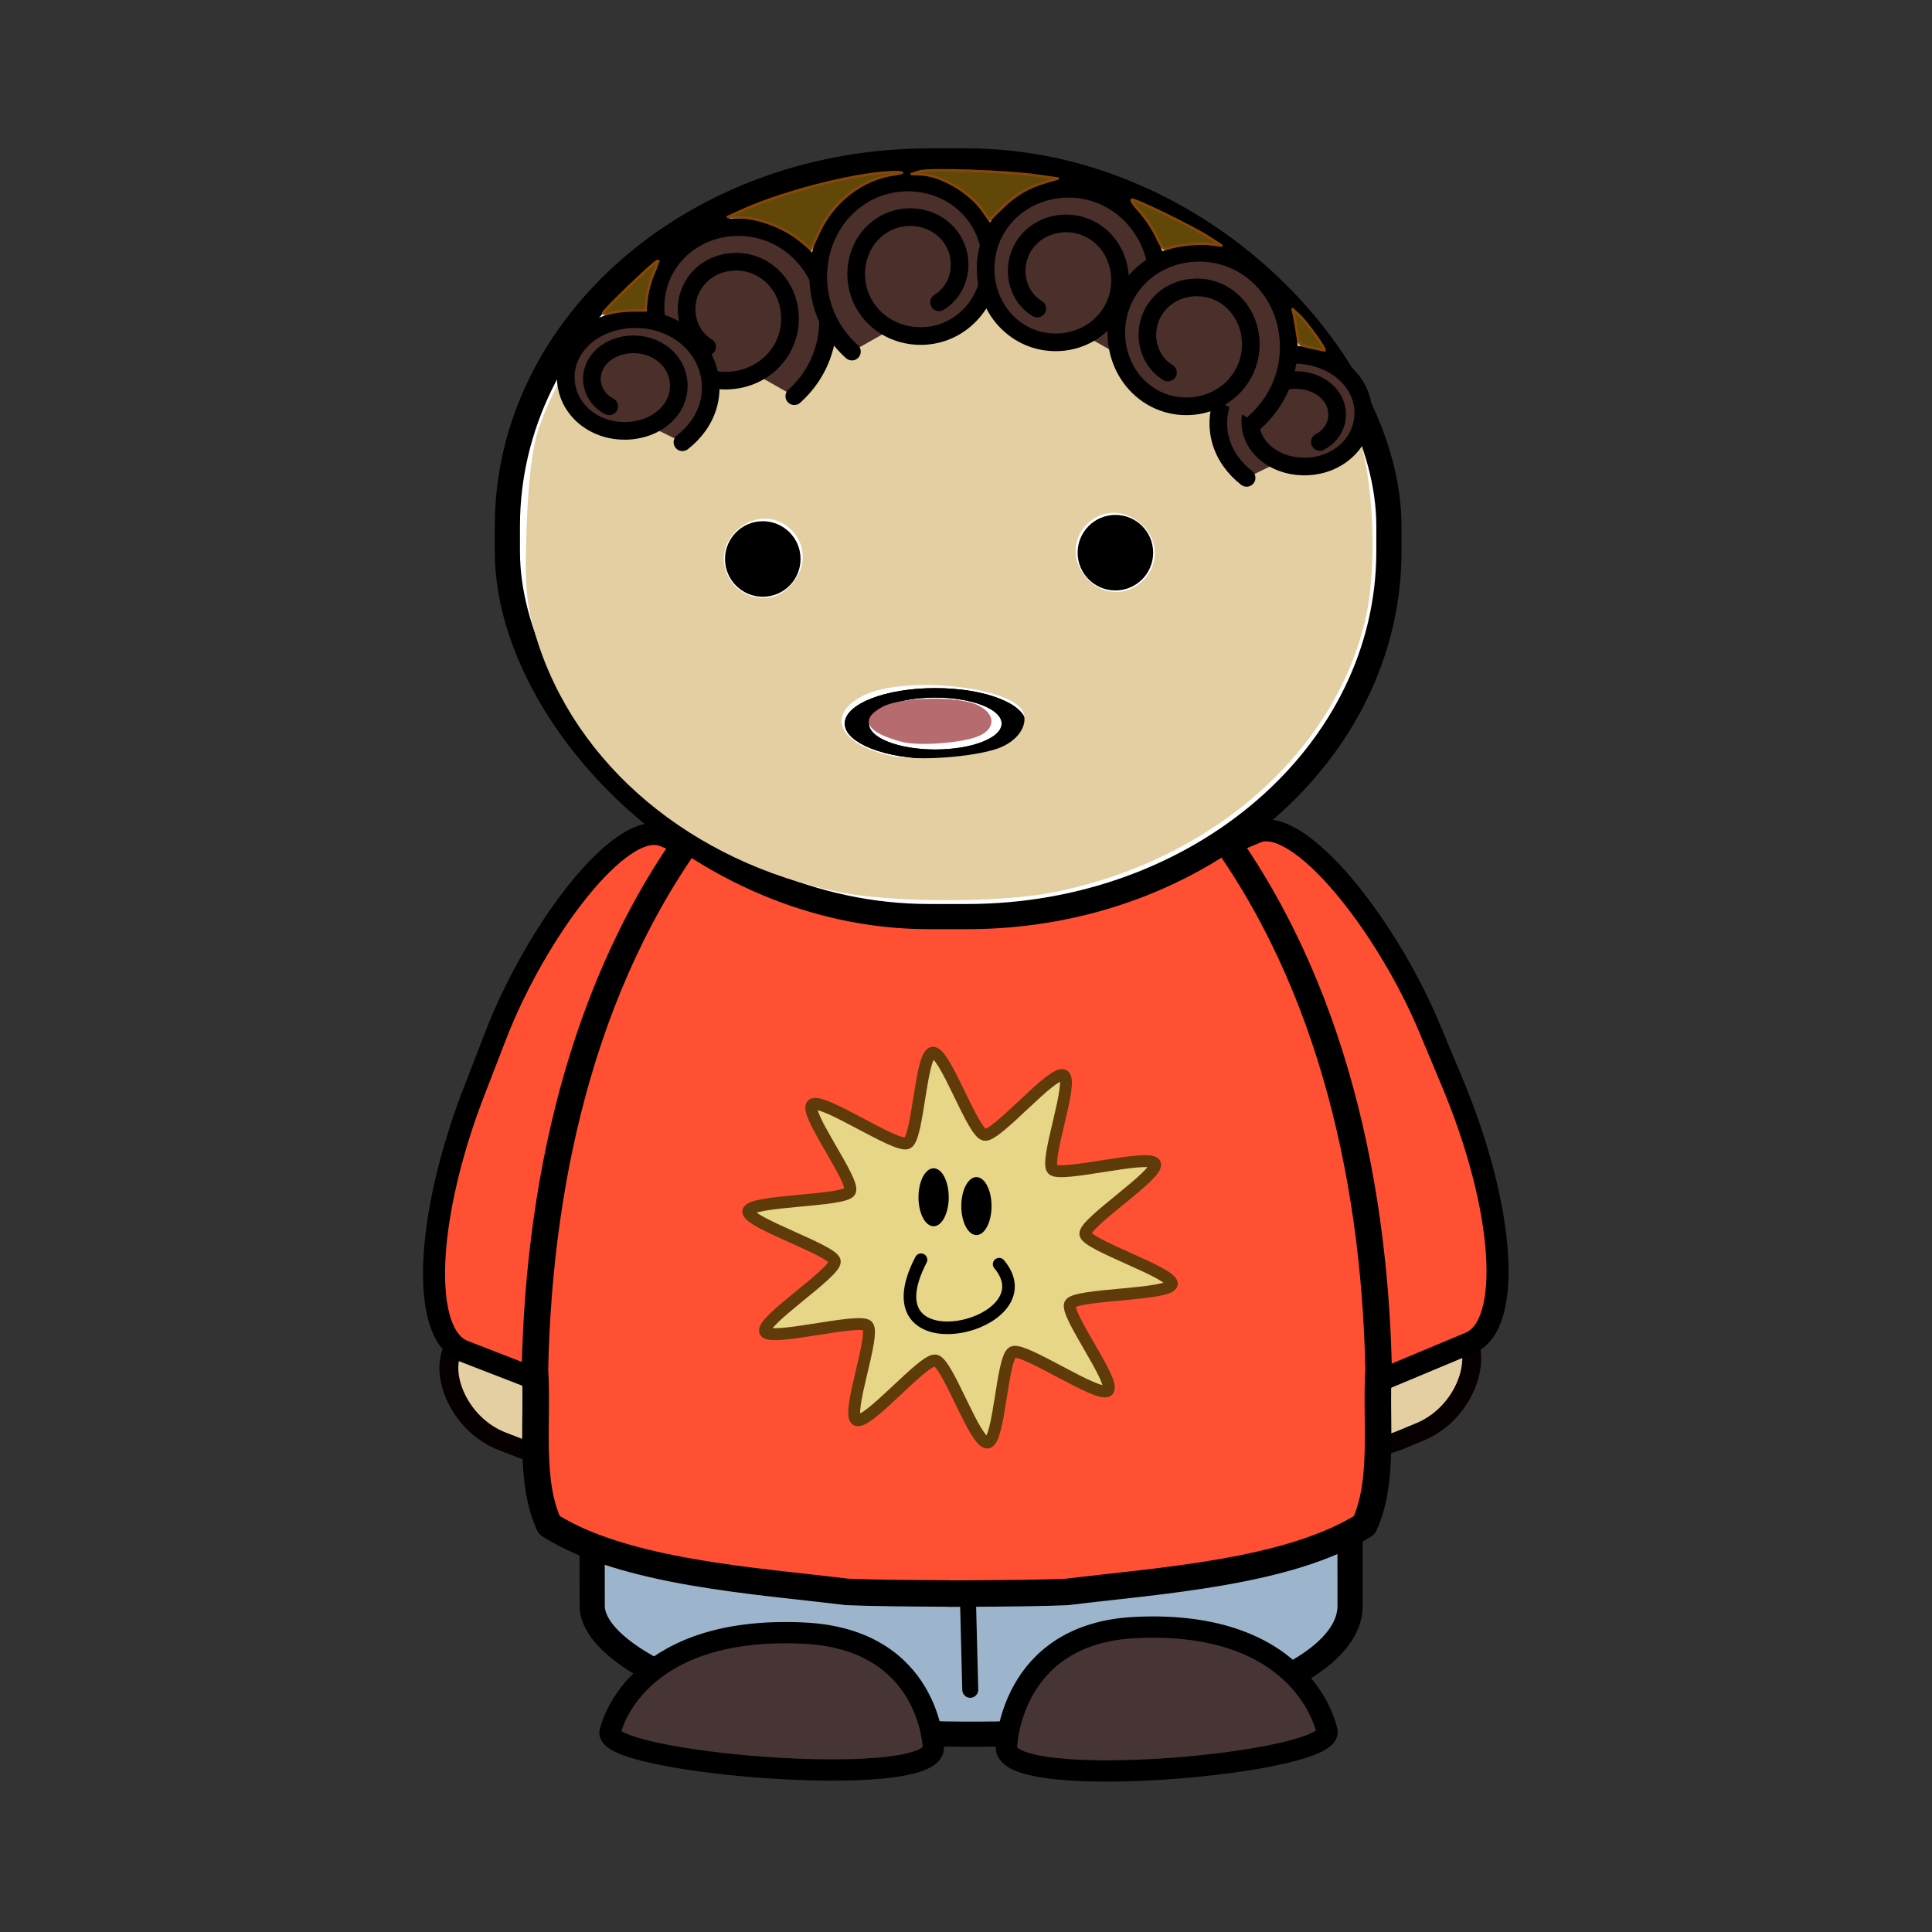 <svg:svg xmlns:dc="http://purl.org/dc/elements/1.1/" xmlns:ns1="http://sodipodi.sourceforge.net/DTD/sodipodi-0.dtd" xmlns:ns2="http://www.inkscape.org/namespaces/inkscape" xmlns:ns4="http://creativecommons.org/ns#" xmlns:rdf="http://www.w3.org/1999/02/22-rdf-syntax-ns#" xmlns:svg="http://www.w3.org/2000/svg" height="153.414" id="svg5223" version="1.1" viewBox="-33.572 -11.784 153.414 153.414" width="153.414" ns1:docname="mix-and-match-characters29.svg" ns2:version="0.91 r13725">
  <svg:rect x="-33.572" y="-11.784" width="153.414" height="153.414" fill="#333333" stroke="none"/>
  <svg:defs id="defs5225">
    <svg:filter id="filter4468" style="color-interpolation-filters:sRGB">
      <svg:feGaussianBlur id="feGaussianBlur4470" stdDeviation="0.189" />
    </svg:filter>
    <svg:filter id="filter4468-3" style="color-interpolation-filters:sRGB">
      <svg:feGaussianBlur id="feGaussianBlur4470-9" stdDeviation="0.189" />
    </svg:filter>
  </svg:defs>
  <ns1:namedview bordercolor="#666666" borderopacity="1.0" fit-margin-bottom="0" fit-margin-left="0" fit-margin-right="0" fit-margin-top="0" id="base" pagecolor="#ffffff" showgrid="false" ns2:current-layer="g4275" ns2:cx="-103.43041" ns2:cy="47.184593" ns2:document-units="px" ns2:pageopacity="0.0" ns2:pageshadow="2" ns2:window-height="1056" ns2:window-maximized="1" ns2:window-width="1855" ns2:window-x="65" ns2:window-y="24" ns2:zoom="2.8" />
  <svg:g id="layer1" transform="translate(-241.791,-361.843)" ns2:groupmode="layer" ns2:label="Layer 1">
    <svg:g id="g4275" transform="translate(247.381,385.332)">
      <svg:rect height="10.667" id="rect3449-5" rx="6.333" ry="5.167" style="fill:#e4cfa3;fill-rule:evenodd;stroke:#060000;stroke-width:1.5;stroke-linecap:round;stroke-linejoin:round" transform="matrix(0.934,0.358,-0.358,0.934,0,0)" width="14.333" x="22.712" y="62.99" />
      <svg:rect height="10.667" id="rect3449-0-4" rx="6.333" ry="5.167" style="fill:#e4cfa3;fill-rule:evenodd;stroke:#060000;stroke-width:1.5;stroke-linecap:round;stroke-linejoin:round" transform="matrix(-0.924,0.382,0.382,0.924,0,0)" width="14.333" x="-44.369" y="89.943" />
      <svg:rect height="43.929" id="rect3252-4-6-2-2-1-2" rx="6.685" ry="19.577" style="fill:#ff5034;fill-rule:evenodd;stroke:#000000;stroke-width:1.751;stroke-linecap:round;stroke-linejoin:round" transform="matrix(-0.932,-0.361,-0.361,0.932,0,0)" width="27.376" x="-44.533" y="24.112" />
      <svg:rect height="37.056" id="rect3252-6-7-2-7-1-6-3-1" rx="29.573" ry="10.198" style="fill:#9cb5cd;fill-rule:evenodd;stroke:#000000;stroke-width:2;stroke-linecap:round;stroke-linejoin:round" transform="matrix(1,-7.4216e-5,0.001,1,0,0)" width="60.181" x="7.771" y="65.382" />
      <svg:path d="m 37.883,98.909 -0.289,-11.389" id="path3928-9-81-8-0-49-3-2" style="fill:#ffffff;stroke:#000000;stroke-width:1.268;stroke-linecap:round;stroke-linejoin:round" ns2:connector-curvature="0" />
      <svg:path d="m 40.753,103.479 c 0,0 0.225,-9.026 10.228,-9.516 13.456,-0.66 15.202,8.132 15.202,8.132 1.2,2.622 -25.536,5.075 -25.43,1.384 z" id="path4010-7-1-8-9-8-8-6" style="fill:#473535;stroke:#000000;stroke-width:1.689" ns2:connector-curvature="0" />
      <svg:path d="m 34.953,103.489 c 0,0 -0.227,-8.615 -10.312,-9.084 -13.567,-0.63 -15.327,7.762 -15.327,7.762 -1.21,2.502 25.746,4.844 25.639,1.321 z" id="path4010-1-9-1-1-1-9-9-3" style="fill:#473535;stroke:#000000;stroke-width:1.689" ns2:connector-curvature="0" />
      <svg:rect height="43.929" id="rect3252-71-0-6-4-3" rx="6.685" ry="19.577" style="fill:#ff5034;fill-rule:evenodd;stroke:#000000;stroke-width:1.751;stroke-linecap:round;stroke-linejoin:round" transform="matrix(0.923,-0.386,0.386,0.923,0,0)" width="27.376" x="23.306" y="51.785" />
      <svg:path d="m 37.073,18.069 c -0.111,0.002 -0.222,0.007 -0.333,0.01 -0.063,-0.002 -0.126,-0.004 -0.189,-0.005 -0.097,-0.002 -0.196,-1e-5 -0.293,0 l 0,0.025 c -7.436,0.422 -14.324,5.044 -18.94,10.88 C 7.423,41.405 3.649,57.77 3.316,73.475 c 0.26,4.028 -0.5,8.863 1.139,12.356 5.954,3.784 16.453,4.417 23.611,5.301 1.899,0.088 4.916,0.112 8.192,0.131 l 0,0.01 c 0.344,-0.002 0.671,-0.003 1.01,-0.005 0.033,-1.6e-4 0.066,1.8e-4 0.1,0 3.276,-0.019 6.293,-0.043 8.192,-0.131 7.157,-0.884 17.657,-1.518 23.611,-5.301 1.639,-3.493 0.879,-8.328 1.139,-12.356 -0.333,-15.704 -4.107,-32.07 -14.001,-44.496 -4.616,-5.836 -11.505,-10.459 -18.94,-10.88 l 0,-0.035 c -0.097,-10e-6 -0.196,-0.002 -0.293,0 z" id="path3932-5-3-8-0-8-51-1-3" style="fill:#ff5034;fill-rule:evenodd;stroke:#000000;stroke-width:2.106;stroke-linecap:round;stroke-linejoin:round" ns2:connector-curvature="0" />
      <svg:g id="g5659" transform="translate(195.751,145.128)">
        <svg:g id="g5242">
          <svg:rect height="60" id="rect4240-5-1-0-4-9-3-9" rx="33.5" ry="29" style="fill:#ffffff;fill-rule:evenodd;stroke:#000000;stroke-width:2;stroke-linecap:round;stroke-linejoin:bevel" width="70" x="-194.624" y="-167.617" />
          <svg:g id="g5299-9-1-0" style="stroke:#000000;stroke-width:1.375" transform="matrix(1.117,0,0,0.437,-792.824,-419.884)">
            <svg:g id="g460-96-3-5" transform="matrix(1.25,0,0,-1.25,571.54,679.49)">
              <svg:path d="m 0,0 c 0,-2.464 -1.999,-4.461 -4.463,-4.461 -2.463,0 -4.461,1.997 -4.461,4.461 0,2.464 1.998,4.462 4.461,4.462 C -1.999,4.462 0,2.464 0,0" id="path462-9-3-5" style="fill:#ffffff;stroke:#000000;stroke-width:1.375" ns2:connector-curvature="0" />
            </svg:g>
            <svg:g id="g464-2-8-0" transform="matrix(1.25,0,0,-1.25,571.54,679.49)">
              <svg:path d="m 0,0 c 0,-2.464 -1.999,-4.461 -4.463,-4.461 -2.463,0 -4.461,1.997 -4.461,4.461 0,2.464 1.998,4.462 4.461,4.462 C -1.999,4.462 0,2.464 0,0 Z" id="path466-0-7-2" style="fill:none;stroke:#000000;stroke-width:1.375" ns2:connector-curvature="0" />
            </svg:g>
          </svg:g>
          <svg:g id="g456-8-1-4-6-0-6" transform="matrix(0.56,0,0,-0.56,-171.344,-136.014)">
            <svg:path d="m 0,0 c 0,-2.958 -2.396,-5.355 -5.355,-5.355 -2.958,0 -5.356,2.397 -5.356,5.355 0,2.957 2.398,5.356 5.356,5.356 C -2.396,5.356 0,2.957 0,0" id="path458-3-5-7-7-3-9" ns2:connector-curvature="0" />
          </svg:g>
          <svg:g id="g456-1-5-1-3-1-0" transform="matrix(0.56,0,0,-0.56,-143.344,-136.514)">
            <svg:path d="m 0,0 c 0,-2.958 -2.396,-5.355 -5.355,-5.355 -2.958,0 -5.356,2.397 -5.356,5.355 0,2.957 2.398,5.356 5.356,5.356 C -2.396,5.356 0,2.957 0,0" id="path458-9-3-2-2-4-1" ns2:connector-curvature="0" />
          </svg:g>
        </svg:g>
        <svg:path d="m -168.202,-109.547 c -11.825,-2.38 -21.048,-10.121 -24.135,-20.259 -0.805,-2.643 -0.923,-4.016 -0.756,-8.794 0.133,-3.81 0.467,-6.419 1.021,-7.977 3.311,-9.305 12.357,-16.675 23.32,-18.999 4.021,-0.852 14.203,-0.852 18.223,0 11.218,2.377 20.008,9.621 23.355,19.245 1.374,3.952 1.672,10.979 0.646,15.259 -2.549,10.636 -12.404,19.158 -24.938,21.564 -4.157,0.798 -12.672,0.778 -16.737,-0.04 z m 12.502,-11.413 c 1.551,-0.541 2.449,-1.803 2.04,-2.868 -0.788,-2.055 -9.434,-2.969 -12.691,-1.342 -3.056,1.526 -1.937,3.923 2.238,4.793 1.999,0.417 6.424,0.11 8.412,-0.583 z m -16.212,-13.216 c 2.34,-2.975 -1.319,-6.634 -4.294,-4.294 -2.369,1.863 -1.071,5.547 1.954,5.547 0.922,0 1.67,-0.401 2.34,-1.253 z m 27.778,-0.136 c 1.345,-1.345 1.198,-3.421 -0.327,-4.621 -2.975,-2.34 -6.634,1.319 -4.294,4.294 1.2,1.525 3.276,1.672 4.621,0.327 z" id="path5527" style="fill:#e4cfa3;fill-opacity:1" ns2:connector-curvature="0" />
      </svg:g>
      <svg:path d="m 16.993,-7.73 c -1.663,-0.998 -2.096,-3.243 -1.121,-4.88 1.143,-1.918 3.703,-2.416 5.567,-1.284 2.175,1.32 2.737,4.267 1.446,6.41 -1.5,2.489 -4.834,3.131 -7.256,1.645 -2.802,-1.719 -3.523,-5.529 -1.841,-8.294 1.938,-3.186 6.22,-4.003 9.323,-2.08 3.563,2.207 4.474,7.067 2.314,10.586 -0.414,0.675 -0.927,1.287 -1.515,1.814" id="path3920-6-93-3-4-1-7-0-2-5-6" style="fill:#4a2f2b;stroke:#000000;stroke-width:1.4;stroke-linecap:round;stroke-linejoin:round" ns2:connector-curvature="0" />
      <svg:path d="m 35.403,-11.27 c 1.663,-0.998 2.096,-3.243 1.121,-4.88 -1.143,-1.918 -3.703,-2.416 -5.567,-1.284 -2.175,1.32 -2.737,4.267 -1.446,6.41 1.5,2.489 4.834,3.131 7.256,1.645 2.802,-1.719 3.523,-5.529 1.841,-8.294 -1.938,-3.186 -6.22,-4.003 -9.323,-2.08 -3.563,2.207 -4.474,7.067 -2.314,10.586 0.414,0.675 0.927,1.287 1.515,1.814" id="path3920-7-7-473-9-4-9-2-9-0-4-7" style="fill:#4a2f2b;stroke:#000000;stroke-width:1.4;stroke-linecap:round;stroke-linejoin:round" ns2:connector-curvature="0" />
      <svg:path d="m 65.643,-0.178 c 1.398,-0.726 1.762,-2.361 0.943,-3.552 -0.961,-1.396 -3.113,-1.759 -4.68,-0.935 -1.828,0.961 -2.301,3.106 -1.216,4.666 C 61.95,1.813 64.754,2.28 66.79,1.198 c 2.356,-1.252 2.962,-4.025 1.547,-6.037 -1.63,-2.319 -5.229,-2.914 -7.838,-1.514 -2.995,1.607 -3.762,5.144 -1.945,7.706 0.348,0.491 0.779,0.937 1.274,1.321" id="path3920-7-6-4-7-8-6-8-7-2-3-4-6" style="fill:#4a2f2b;stroke:#000000;stroke-width:1.4;stroke-linecap:round;stroke-linejoin:round" ns2:connector-curvature="0" />
      <svg:path d="m 9.213,-3.008 c -1.398,-0.726 -1.762,-2.361 -0.943,-3.552 0.961,-1.396 3.113,-1.759 4.68,-0.935 1.828,0.961 2.301,3.106 1.216,4.666 -1.261,1.812 -4.064,2.279 -6.101,1.198 -2.356,-1.252 -2.962,-4.025 -1.547,-6.037 1.63,-2.319 5.229,-2.914 7.838,-1.514 2.995,1.607 3.762,5.144 1.945,7.706 -0.348,0.491 -0.779,0.937 -1.274,1.321" id="path3920-7-6-47-3-3-9-9-4-1-4-3-7" style="fill:#4a2f2b;stroke:#000000;stroke-width:1.4;stroke-linecap:round;stroke-linejoin:round" ns2:connector-curvature="0" />
      <svg:path d="m 43.203,-10.77 c -1.663,-0.998 -2.096,-3.243 -1.121,-4.88 1.143,-1.918 3.703,-2.416 5.567,-1.284 2.175,1.32 2.737,4.267 1.446,6.41 -1.5,2.489 -4.834,3.131 -7.256,1.645 -2.802,-1.719 -3.523,-5.529 -1.841,-8.294 1.938,-3.186 6.22,-4.003 9.323,-2.08 3.563,2.207 4.474,7.067 2.314,10.586 -0.414,0.675 -0.927,1.287 -1.515,1.814" id="path3920-7-7-5-27-8-9-3-5-2-3-9-5" style="fill:#4a2f2b;stroke:#000000;stroke-width:1.4;stroke-linecap:round;stroke-linejoin:round" ns2:connector-curvature="0" />
      <svg:path d="m 53.583,-5.69 c -1.663,-0.998 -2.096,-3.243 -1.121,-4.88 1.143,-1.918 3.703,-2.416 5.567,-1.284 2.175,1.32 2.737,4.267 1.446,6.41 -1.5,2.489 -4.834,3.131 -7.256,1.645 -2.802,-1.719 -3.523,-5.529 -1.841,-8.294 1.938,-3.186 6.22,-4.003 9.323,-2.08 3.563,2.207 4.474,7.067 2.314,10.586 -0.414,0.675 -0.927,1.287 -1.515,1.814" id="path3920-7-7-50-9-4-5-7-3-5-9-1-0" style="fill:#4a2f2b;stroke:#000000;stroke-width:1.4;stroke-linecap:round;stroke-linejoin:round" ns2:connector-curvature="0" />
      <svg:path d="m 24.533,-16.061 c -1.351,-1.144 -3.415,-1.942 -5.099,-1.972 l -0.8,-0.014 1.1,-0.501 c 3.537,-1.611 9.839,-3.154 12.464,-3.051 0.45,0.018 0.336,0.069 -0.393,0.176 -2.521,0.369 -4.8,2.128 -5.937,4.583 l -0.636,1.372 -0.699,-0.593 z" id="path4178" style="fill:#624808;fill-rule:evenodd;stroke:#87470a;stroke-width:0.2;stroke-linecap:round;stroke-linejoin:round" ns2:connector-curvature="0" />
      <svg:path d="m 38.873,-18.561 c -1.025,-1.471 -3.348,-2.822 -4.939,-2.872 l -0.7,-0.022 0.6,-0.195 c 0.732,-0.238 6.884,-0.031 9.3,0.312 l 1.7,0.242 -0.899,0.258 c -1.444,0.415 -2.431,0.99 -3.517,2.047 l -1.016,0.989 -0.529,-0.76 z" id="path4180" style="fill:#624808;fill-rule:evenodd;stroke:#87470a;stroke-width:0.2;stroke-linecap:round;stroke-linejoin:round" ns2:connector-curvature="0" />
      <svg:path d="m 52.673,-16.491 c -0.277,-0.604 -0.882,-1.51 -1.346,-2.013 -0.464,-0.503 -0.733,-0.915 -0.598,-0.915 0.38,0 4.984,2.255 6.105,2.99 l 1,0.655 -0.928,-0.116 c -0.878,-0.11 -2.683,0.086 -3.401,0.368 -0.254,0.1 -0.445,-0.123 -0.832,-0.969 l 0,0 z" id="path4182" style="fill:#624808;fill-rule:evenodd;stroke:#87470a;stroke-width:0.2;stroke-linecap:round;stroke-linejoin:round" ns2:connector-curvature="0" />
      <svg:path d="m 64.903,-7.681 c -0.915,-0.199 -0.934,-0.219 -1.064,-1.123 -0.073,-0.506 -0.184,-1.145 -0.246,-1.42 l -0.114,-0.5 0.515,0.472 c 0.606,0.556 2.241,2.84 2.004,2.8 -0.089,-0.015 -0.582,-0.119 -1.095,-0.23 z" id="path4184" style="fill:#624808;fill-rule:evenodd;stroke:#87470a;stroke-width:0.2;stroke-linecap:round;stroke-linejoin:round" ns2:connector-curvature="0" />
      <svg:path d="m 8.733,-10.411 c 0,-0.206 4.222,-4.252 4.328,-4.146 0.042,0.042 -0.108,0.496 -0.335,1.008 -0.227,0.512 -0.465,1.381 -0.53,1.931 l -0.118,1 -1.024,0 c -0.563,0 -1.315,0.084 -1.672,0.186 -0.357,0.102 -0.649,0.112 -0.649,0.021 z" id="path4188" style="fill:#624808;fill-rule:evenodd;stroke:#87470a;stroke-width:0.2;stroke-linecap:round;stroke-linejoin:round" ns2:connector-curvature="0" />
      <svg:path d="m 39.898,61.898 a 2.021,1.255 56.524 0 0 2.388,-0.271" id="path4197" style="fill:none;stroke:#000000;stroke-width:0.859;stroke-linecap:round;stroke-linejoin:round" ns2:connector-curvature="0" />
      <svg:path d="m 34.715,62.239 a 1.255,2.021 27.314 0 1 -2.403,-0.013" id="path4197-5" style="fill:none;stroke:#000000;stroke-width:0.859;stroke-linecap:round;stroke-linejoin:round" ns2:connector-curvature="0" />
      <svg:path d="m 48.807,75.154 c -0.726,0.613 -6.64,-3.447 -7.535,-3.061 -0.882,0.38 -1.056,7.077 -2.025,7.182 -0.983,0.107 -3.15,-6.348 -4.123,-6.515 -0.959,-0.165 -5.416,5.159 -6.268,4.725 -0.864,-0.441 1.543,-6.824 0.864,-7.481 -0.669,-0.648 -7.707,1.271 -8.116,0.463 -0.415,-0.82 5.647,-4.694 5.521,-5.589 -0.124,-0.883 -7.054,-3.103 -6.864,-3.976 0.193,-0.885 7.594,-0.771 8.069,-1.562 0.469,-0.781 -3.707,-6.291 -2.99,-6.896 0.726,-0.613 6.64,3.447 7.535,3.061 0.882,-0.38 1.056,-7.077 2.025,-7.182 0.983,-0.107 3.15,6.348 4.123,6.515 0.959,0.165 5.416,-5.159 6.268,-4.725 0.864,0.441 -1.543,6.824 -0.864,7.481 0.669,0.648 7.707,-1.271 8.116,-0.463 0.415,0.82 -5.647,4.694 -5.521,5.589 0.124,0.883 7.054,3.103 6.864,3.976 -0.193,0.885 -7.594,0.771 -8.069,1.562 -0.469,0.781 3.707,6.291 2.99,6.896 z" id="path4026" style="fill:#e7d687;fill-rule:evenodd;stroke:#5e3b08;stroke-width:0.946;stroke-linejoin:round" ns2:connector-curvature="0" />
      <svg:path d="m 33.973,64.759 c -4.571,8.804 10.374,5.319 6.204,0.354" id="path4058" style="fill:none;stroke:#000000;stroke-linecap:round;stroke-linejoin:round" ns2:connector-curvature="0" />
      <svg:path d="m 36.173,59.799 a 1.2,2.3 0 0 1 -2.4,0 1.2,2.3 0 1 1 2.4,0 z" id="path4235" ns2:connector-curvature="0" />
      <svg:path d="m 39.573,60.499 a 1.2,2.3 0 0 1 -2.4,0 1.2,2.3 0 1 1 2.4,0 z" id="path4235-3" ns2:connector-curvature="0" />
      <svg:path d="m 38.034,47.123 c -2.834,-0.739 -3.405,-1.787 -1.518,-2.785 1.519,-0.804 6.078,-0.871 7.589,-0.111 1.35,0.678 1.408,1.786 0.127,2.401 -1.198,0.574 -4.795,0.862 -6.198,0.496 z" id="path4181" style="fill:#b66b6f;fill-opacity:1" transform="translate(-5.59,-23.49)" ns2:connector-curvature="0" />
    </svg:g>
  </svg:g>
</svg:svg>